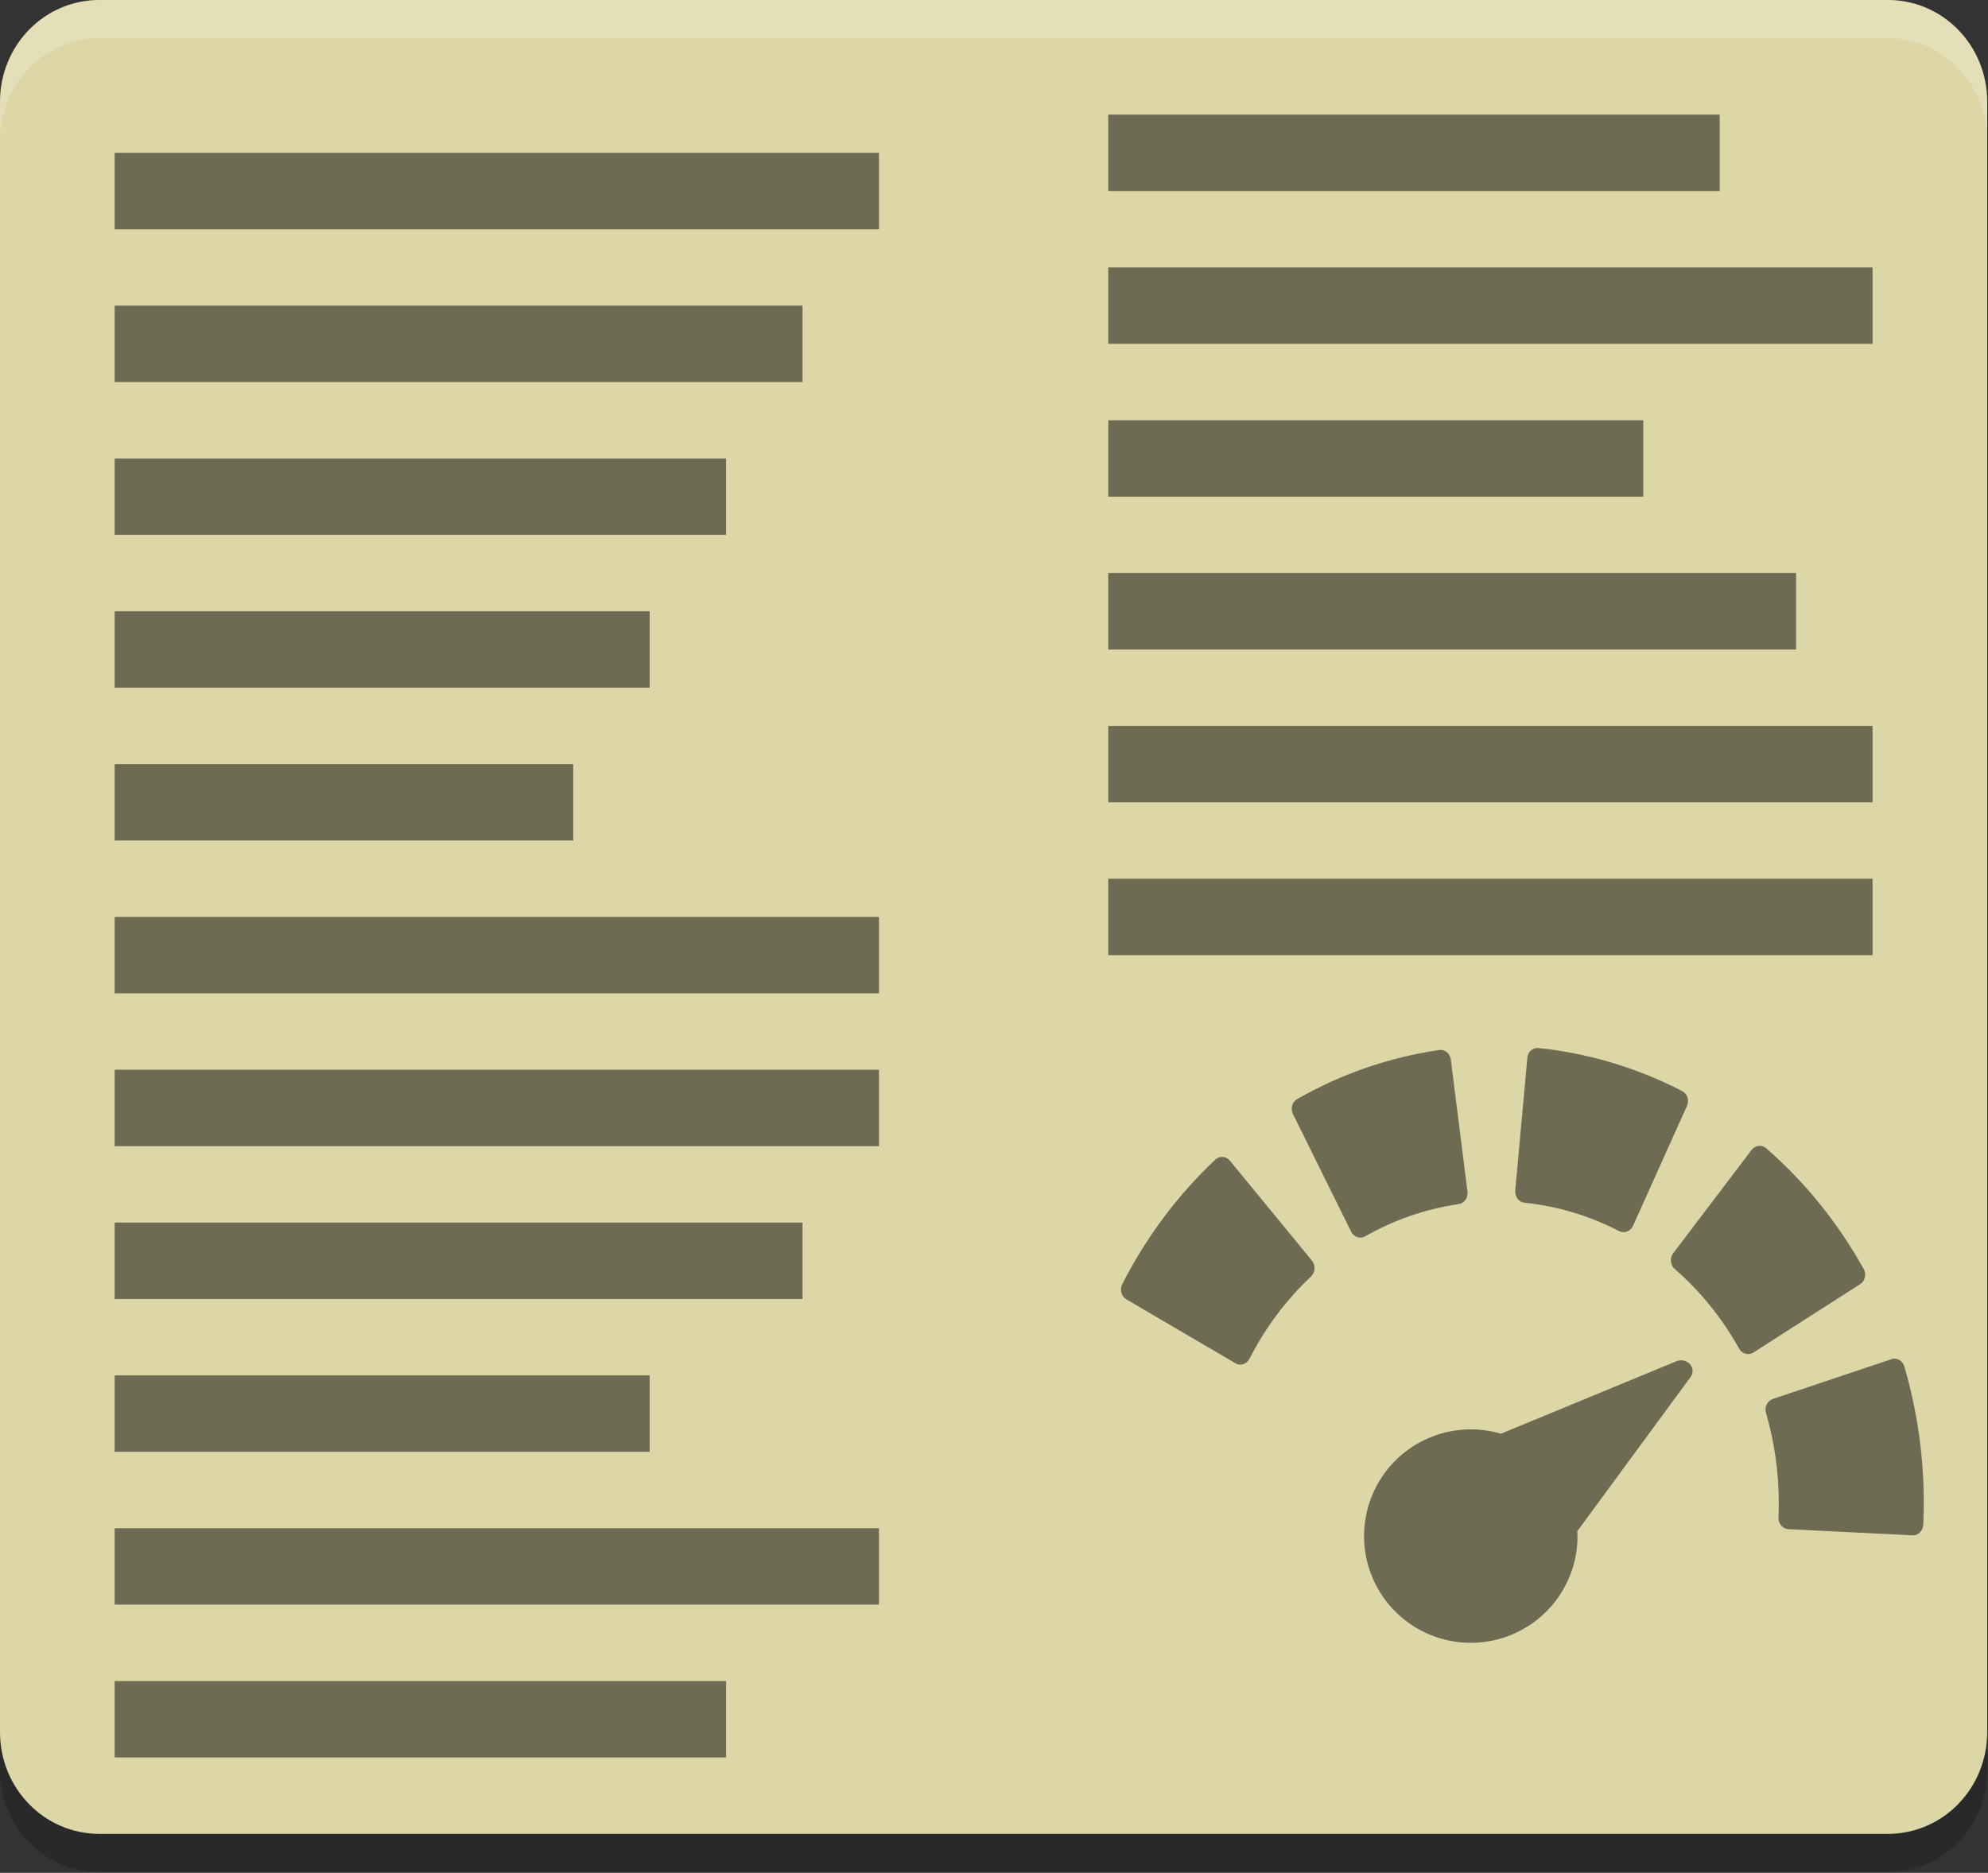 <?xml version="1.0" encoding="UTF-8" standalone="no"?>
<svg
   xmlns:dc="http://purl.org/dc/elements/1.1/"
   xmlns:cc="http://creativecommons.org/ns#"
   xmlns:rdf="http://www.w3.org/1999/02/22-rdf-syntax-ns#"
   xmlns:svg="http://www.w3.org/2000/svg"
   xmlns="http://www.w3.org/2000/svg"
   xmlns:sodipodi="http://sodipodi.sourceforge.net/DTD/sodipodi-0.dtd"
   xmlns:inkscape="http://www.inkscape.org/namespaces/inkscape"
   width="53.061"
   height="50"
   version="1"
   id="svg48"
   sodipodi:docname="quickreader icon.svg"
   inkscape:version="1.0.1 (3bc2e813f5, 2020-09-07)">
  <rect width="100%" height="100%" fill="#333333" stroke="none"/>
  <defs
     id="defs52">
    <style
       id="current-color-scheme"
       type="text/css">
   .ColorScheme-Text { color:#dfdfdf; } .ColorScheme-Highlight { color:#4285f4; }
  </style>
  </defs>
  <sodipodi:namedview
     pagecolor="#ffffff"
     bordercolor="#666666"
     borderopacity="1"
     objecttolerance="10"
     gridtolerance="10"
     guidetolerance="10"
     inkscape:pageopacity="0"
     inkscape:pageshadow="2"
     inkscape:window-width="3840"
     inkscape:window-height="2073"
     id="namedview50"
     showgrid="false"
     inkscape:zoom="44.6875"
     inkscape:cx="6.158875"
     inkscape:cy="11.965769"
     inkscape:window-x="0"
     inkscape:window-y="0"
     inkscape:window-maximized="1"
     inkscape:current-layer="svg48"
     inkscape:document-rotation="0"
     fit-margin-top="0"
     fit-margin-left="0"
     fit-margin-right="0"
     fit-margin-bottom="0"
     inkscape:pagecheckerboard="true"
     lock-margins="true" />
  <g
     id="g2025"
     transform="scale(1.02)">
    <path
       style="fill:#6e6b53;fill-opacity:1;stroke-width:1.396"
       d="m 28.725,36.003 c -0.069,-0.02 -0.145,-0.011 -0.207,0.027 -0.062,0.038 -0.107,0.103 -0.125,0.177 -0.258,1.02 -0.39,2.077 -0.39,3.141 0,0.183 0.005,0.366 0.014,0.56 0.007,0.155 0.126,0.278 0.27,0.278 0.004,0 0.009,0 0.014,0 l 3.248,-0.161 c 0.072,-0.004 0.14,-0.039 0.188,-0.096 0.048,-0.057 0.074,-0.133 0.071,-0.209 -0.006,-0.131 -0.008,-0.253 -0.008,-0.371 0,-0.705 0.086,-1.402 0.256,-2.075 0.039,-0.155 -0.046,-0.315 -0.191,-0.357 z"
       id="path5" />
    <path
       style="opacity:0.2"
       d="M 52,46.333 V 3.667 C 52,2.19 50.84,1 49.4,1 H 2.6 C 1.16,1 0,2.19 0,3.667 V 46.333 C 0,47.811 1.16,49 2.6,49 h 46.8 c 1.44,0 2.6,-1.189 2.6,-2.667 z"
       id="path2" />
    <path
       fill="#ddd6a7"
       d="M 52,45.333 V 2.667 C 52,1.189 50.84,0 49.4,0 H 2.6 C 1.16,0 0,1.189 0,2.667 v 42.666 c 0,1.478 1.16,2.667 2.6,2.667 h 46.8 c 1.44,0 2.6,-1.189 2.6,-2.667 z"
       id="path4" />
    <g
       id="g18"
       transform="translate(-6,-8)">
      <rect
         opacity="0.5"
         width="20"
         height="2"
         x="35"
         y="-33"
         transform="scale(1,-1)"
         id="rect6" />
      <rect
         opacity="0.5"
         width="20"
         height="2"
         x="35"
         y="-29"
         transform="scale(1,-1)"
         id="rect8" />
      <rect
         opacity="0.5"
         width="18"
         height="2"
         x="35"
         y="-25"
         transform="scale(1,-1)"
         id="rect10" />
      <rect
         opacity="0.5"
         width="14"
         height="2"
         x="35"
         y="-21"
         transform="scale(1,-1)"
         id="rect12" />
      <rect
         opacity="0.5"
         width="20"
         height="2"
         x="35"
         y="-17"
         transform="scale(1,-1)"
         id="rect14" />
      <rect
         opacity="0.5"
         width="16"
         height="2"
         x="35"
         y="-13"
         transform="scale(1,-1)"
         id="rect16" />
    </g>
    <g
       transform="translate(-6,-9)"
       id="g42">
      <rect
         opacity="0.5"
         width="20"
         height="2"
         x="9"
         y="13"
         id="rect20" />
      <rect
         opacity="0.5"
         width="18"
         height="2"
         x="9"
         y="17"
         id="rect22" />
      <rect
         opacity="0.5"
         width="16"
         height="2"
         x="9"
         y="21"
         id="rect24" />
      <rect
         opacity="0.5"
         width="14"
         height="2"
         x="9"
         y="25"
         id="rect26" />
      <rect
         opacity="0.5"
         width="12"
         height="2"
         x="9"
         y="29"
         id="rect28" />
      <rect
         opacity="0.5"
         width="20"
         height="2"
         x="9"
         y="33"
         id="rect30" />
      <rect
         opacity="0.5"
         width="20"
         height="2"
         x="9"
         y="37"
         id="rect32" />
      <rect
         opacity="0.5"
         width="18"
         height="2"
         x="9"
         y="41"
         id="rect34" />
      <rect
         opacity="0.5"
         width="14"
         height="2"
         x="9"
         y="45"
         id="rect36" />
      <rect
         opacity="0.5"
         width="20"
         height="2"
         x="9"
         y="49"
         id="rect38" />
      <rect
         opacity="0.5"
         width="16"
         height="2"
         x="9"
         y="53"
         id="rect40" />
    </g>
    <path
       style="opacity:0.2;fill:#ffffff"
       d="M 2.6,0 C 1.159,0 0,1.189 0,2.666 V 3.668 C 0,2.191 1.159,1 2.6,1 H 49.4 C 50.84,1 52,2.19 52,3.668 v -1 C 52,1.19 50.84,0 49.4,0 Z"
       id="path46" />
    <path
       style="fill:#6e6b53;fill-opacity:1;stroke-width:1.396"
       d="m 40.26,27.432 c -0.072,-0.008 -0.144,0.014 -0.199,0.063 -0.055,0.049 -0.089,0.12 -0.095,0.196 l -0.316,3.471 c -0.015,0.16 0.096,0.304 0.245,0.319 0.863,0.09 1.694,0.339 2.473,0.742 0.038,0.019 0.08,0.027 0.12,0.027 0.031,0 0.059,-0.005 0.088,-0.016 0.067,-0.025 0.123,-0.078 0.155,-0.147 l 1.413,-3.142 c 0.064,-0.145 0.008,-0.318 -0.126,-0.387 -1.184,-0.611 -2.449,-0.99 -3.758,-1.126 z"
       id="path1539" />
    <path
       style="fill:#6e6b53;fill-opacity:1;stroke-width:1.396"
       d="m 37.659,27.484 c -1.303,0.189 -2.553,0.621 -3.714,1.282 -0.132,0.075 -0.182,0.251 -0.112,0.393 l 1.524,3.081 c 0.049,0.098 0.143,0.153 0.24,0.153 0.043,0 0.085,-0.01 0.125,-0.033 0.765,-0.435 1.588,-0.718 2.446,-0.843 0.148,-0.021 0.252,-0.168 0.232,-0.327 L 37.964,27.732 c -0.02,-0.159 -0.157,-0.27 -0.305,-0.248 z"
       id="path1537" />
    <path
       style="fill:#6e6b53;fill-opacity:1;stroke-width:1.396"
       d="m 46.017,29.993 c -0.071,0.008 -0.137,0.047 -0.183,0.106 l -2.052,2.705 c -0.046,0.06 -0.066,0.136 -0.057,0.213 0.007,0.077 0.042,0.148 0.098,0.196 0.674,0.588 1.24,1.288 1.685,2.086 0.052,0.091 0.142,0.142 0.235,0.142 0.047,0 0.095,-0.013 0.14,-0.041 l 2.792,-1.789 c 0.061,-0.04 0.105,-0.102 0.123,-0.177 0.017,-0.075 0.007,-0.155 -0.031,-0.221 -0.673,-1.207 -1.53,-2.269 -2.55,-3.158 -0.056,-0.049 -0.127,-0.071 -0.2,-0.063 z"
       id="path1535" />
    <path
       style="fill:#6e6b53;fill-opacity:1;stroke-width:1.396"
       d="m 31.997,30.282 c -0.072,-0.005 -0.142,0.02 -0.196,0.071 -0.987,0.93 -1.806,2.026 -2.435,3.259 -0.034,0.068 -0.042,0.15 -0.022,0.224 0.02,0.074 0.065,0.135 0.128,0.172 l 2.855,1.674 c 0.041,0.024 0.087,0.035 0.131,0.035 0.096,0 0.188,-0.056 0.237,-0.153 0.416,-0.815 0.959,-1.539 1.612,-2.154 0.054,-0.051 0.085,-0.122 0.09,-0.199 0.005,-0.077 -0.018,-0.155 -0.065,-0.213 l -2.149,-2.618 c -0.047,-0.058 -0.114,-0.093 -0.185,-0.098 z"
       id="path1533" />
    <path
       style="fill:#6e6b53;fill-opacity:1;stroke-width:1.396"
       d="m 49.495,35.575 -3.107,1.042 c -0.142,0.048 -0.222,0.212 -0.177,0.365 0.223,0.762 0.335,1.559 0.335,2.367 0,0.119 -0.003,0.24 -0.008,0.371 -0.003,0.077 0.022,0.152 0.071,0.209 0.049,0.057 0.117,0.092 0.188,0.096 l 3.25,0.161 c 0.004,0 0.007,0 0.011,0 0.144,0 0.262,-0.123 0.269,-0.278 0.008,-0.194 0.014,-0.377 0.014,-0.56 0,-1.221 -0.172,-2.426 -0.51,-3.583 -0.045,-0.153 -0.195,-0.239 -0.338,-0.191 z"
       id="path1531" />
    <path
       style="fill:#6e6b53;fill-opacity:1;stroke-width:1.396"
       d="m 44.291,35.872 c -0.003,-0.059 -0.027,-0.118 -0.07,-0.166 -0.086,-0.097 -0.231,-0.127 -0.353,-0.077 l -4.594,1.898 a 2.792,2.792 0 0 0 -0.592,-0.107 2.792,2.792 0 0 0 -2.981,2.591 2.792,2.792 0 0 0 2.591,2.981 2.792,2.792 0 0 0 2.981,-2.591 2.792,2.792 0 0 0 1.8e-4,-0.323 l 2.964,-4.035 c 0.038,-0.051 0.056,-0.112 0.053,-0.171 z"
       id="path1529" />
  </g>
</svg>
